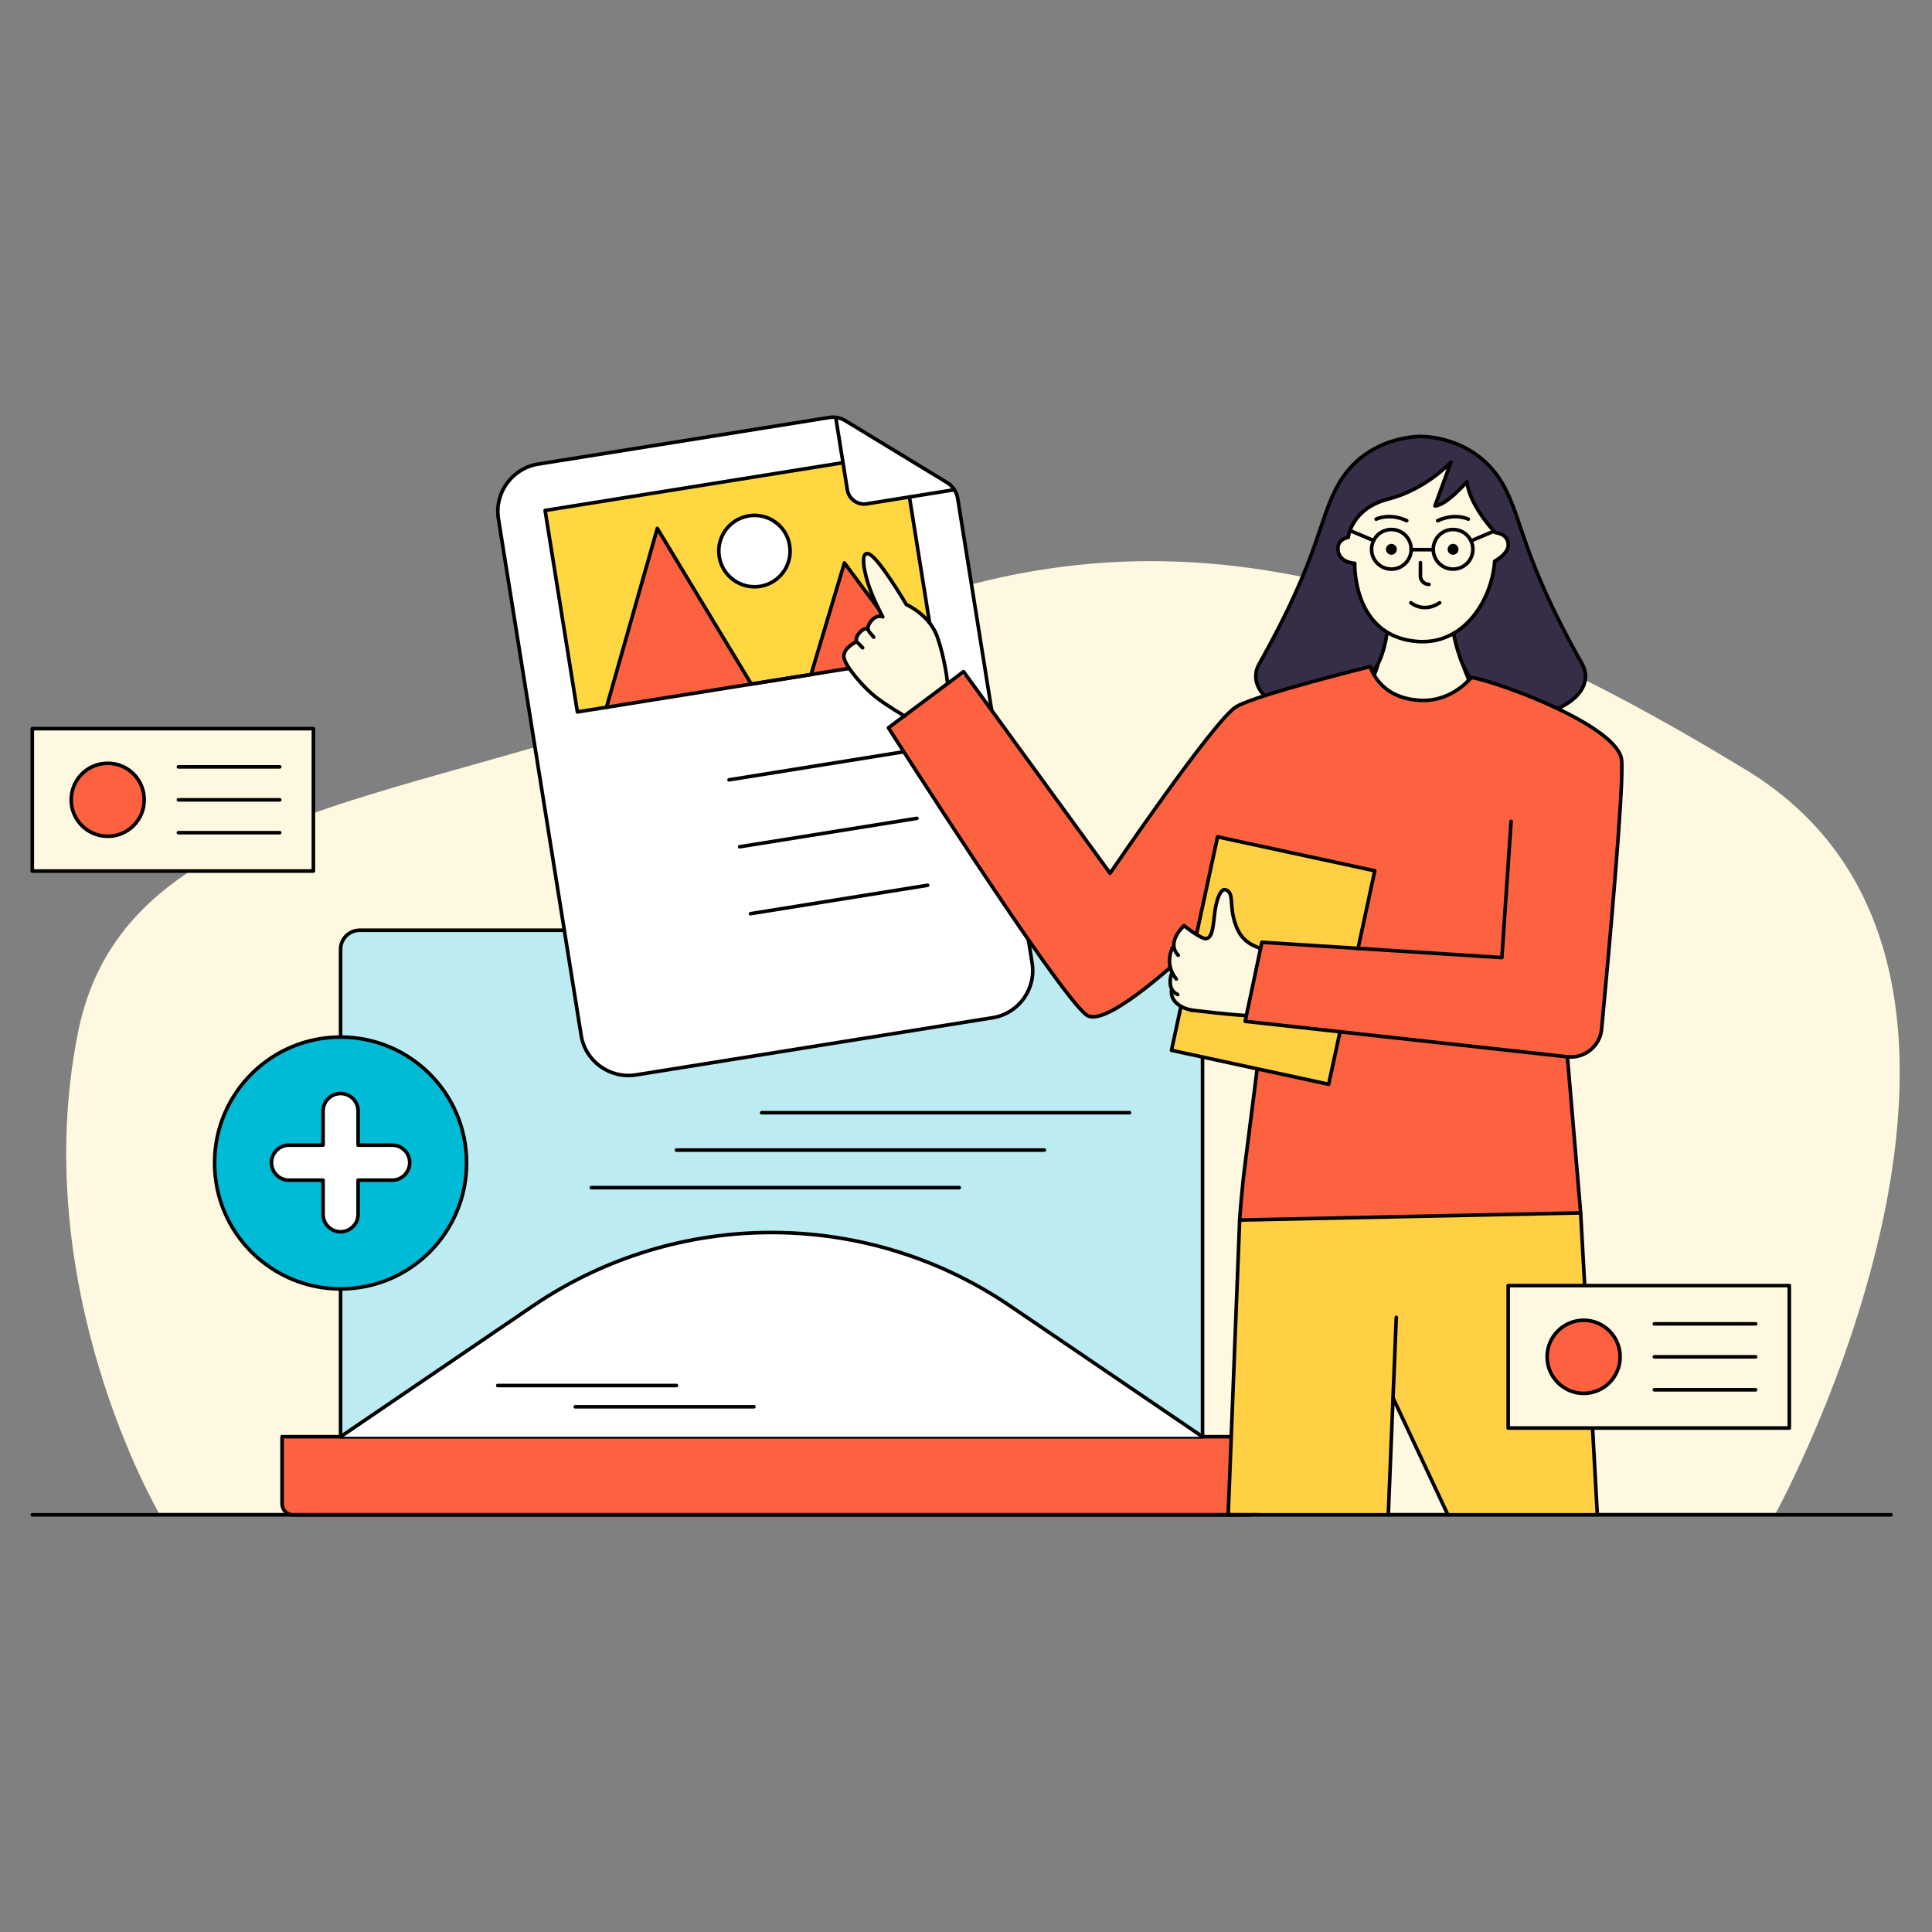 <svg version="1.2" xmlns="http://www.w3.org/2000/svg" viewBox="0 0 1400 1400" width="1400" height="1400">
	<rect x="0" y="0" width="1400" height="1400" fill="#808080" stroke="none"/>
	<title>Image &amp; Text Moderation-ai</title>
	<style>
		.s0 { fill: #fff8e1 } 
		.s1 { fill: #fc6140 } 
		.s2 { fill: #bcebf1 } 
		.s3 { fill: none;stroke: #000000;stroke-linecap: round;stroke-linejoin: round;stroke-width: 2.6 } 
		.s4 { fill: #ffffff } 
		.s5 { fill: #ffd740 } 
		.s6 { fill: #ffcf44 } 
		.s7 { fill: #362d46 } 
		.s8 { fill: #000000 } 
		.s9 { fill: #00bbd6 }

		.r1 {
	        animation: rotate-center 0.6s ease-in-out both;
}
@keyframes rotate-center {
  0% {
    -webkit-transform: rotate(0);
            transform: rotate(0);
  }
  100% {
    -webkit-transform: rotate(360deg);
            transform: rotate(360deg);
  }
}

.t1{
  animation:  text 3s linear infinite ;
  animation-delay: 3s;
}
.t2{
  animation: text 5s linear infinite ;
  animation-delay: 5s;
}
.t3{
  animation: text 7s linear infinite ;
  animation-delay: 7s;
}
  @keyframes text {
  0% {
    letter-spacing: -0.5em;
    -webkit-transform: translateZ(-700px);
            transform: translateZ(-700px);
    opacity: 0;
  }
  40% {
    opacity: 0.6;
  }
  100% {
    -webkit-transform: translateZ(0);
            transform: translateZ(0);
    opacity: 1;
  }
}

	</style>
	<g id="Layer 1">
		<g id="&lt;Group&gt;">
			<g id="&lt;Group&gt;">
				<g id="&lt;Group&gt;">
					<path id="&lt;Path&gt;" class="s0" d="m115.1 1096.3c0 0-95.6-163-58.6-348 37-185.1 292.2-162.9 530-280.4 237.9-117.4 441.2-54.4 678.6 89.9 237.5 144.2 21.8 538.5 21.8 538.5z"/>
					<g id="&lt;Group&gt;">
						<g id="&lt;Group&gt;">
							<path id="&lt;Path&gt;" class="s1" d="m204.4 1089.7v-48.6h709.4v48.6c0 4.4-3.6 8-8 8h-693.5c-4.4 0-7.9-3.6-7.9-8z"/>
							<path id="&lt;Path&gt;" class="s2" d="m260.6 674.1h597c7.6 0 13.8 6.2 13.8 13.8v353.2h-624.6v-353.2c0-7.6 6.2-13.8 13.8-13.8z"/>
							<path id="&lt;Path&gt;" class="s3" d="m204.4 1089.7v-48.6h709.4v48.6c0 4.4-3.6 8-8 8h-693.5c-4.4 0-7.9-3.6-7.9-8z"/>
							<path id="&lt;Path&gt;" class="s3" d="m260.6 674.1h597c7.6 0 13.8 6.2 13.8 13.8v353.2h-624.6v-353.2c0-7.6 6.2-13.8 13.8-13.8z"/>
							<path id="&lt;Path&gt;" class="s4 t2" d="m246.8 1041.1l139.4-94.8c104.4-70.9 241.4-70.9 345.7 0l139.5 94.8"/>
							<path id="&lt;Path&gt;" class="s3 t2" d="m246.8 1041.1l139.4-94.8c104.4-70.9 241.4-70.9 345.7 0l139.5 94.8"/>
						</g>
						<g id="&lt;Group&gt;">
							<g id="&lt;Group&gt;">
								<path id="&lt;Path&gt;" class="s4 " d="m612.3 304.7l74 45c4.1 2.5 6.9 6.7 7.7 11.5l53.9 336.5c3.1 19-9.8 36.8-28.7 39.8l-258.3 41.4c-19 3-36.8-9.8-39.8-28.8l-59.9-374c-3.1-18.9 9.8-36.7 28.7-39.8l211.2-33.8c3.8-0.6 7.8 0.2 11.2 2.2z"/>
								<path id="&lt;Path&gt;" class="s3 " d="m612.3 304.7l74 45c4.1 2.5 6.9 6.7 7.7 11.5l53.9 336.5c3.1 19-9.8 36.8-28.7 39.8l-258.3 41.4c-19 3-36.8-9.8-39.8-28.8l-59.9-374c-3.1-18.9 9.8-36.7 28.7-39.8l211.2-33.8c3.8-0.6 7.8 0.2 11.2 2.2z"/>
							</g>
							<g id="&lt;Group&gt;">
								<path id="&lt;Path&gt;" class="s5 t1" d="m420.5 515.6l-3.1-0.8-21.1-141.9 0.1-3.2c0 0 209.8-33.6 210.9-33.8 1.1-0.2 4 2.3 4 2.3l2.2 13.8c0 0 1.1 5.2 2.2 7.4 1 2.2 4.6 3.9 9.3 5.8 4.7 1.9 32.2-4.8 32.2-4.8l2.9 3.1 16.8 110z"/>
							</g>
							<path id="&lt;Path&gt;" class="s1 t1" d="m439.5 512.5l36.8-129.6 68.1 112.8 43.3-6.9 24.2-80.9 51.1 68.8"/>
							<path id="&lt;Path&gt;" class="s3 t1" d="m659 360.1l18.3 114.3-258.9 41.5-23.4-146 215.8-34.6"/>
							<path id="&lt;Path&gt;" class="s3 t1" d="m439.5 512.5l36.8-129.6 68.1 112.8 43.3-6.9 24.2-80.9 51.1 68.8"/>
							<path id="&lt;Path&gt;" class="s4 t1" d="m572.2 395.2c2.3 14.2-7.3 27.4-21.4 29.7-14.1 2.2-27.4-7.4-29.6-21.5-2.3-14.1 7.3-27.3 21.4-29.6 14.1-2.3 27.4 7.3 29.6 21.4z"/>
							<path id="&lt;Path&gt;" class="s3 t1" d="m572.2 395.2c2.3 14.2-7.3 27.4-21.4 29.7-14.1 2.2-27.4-7.4-29.6-21.5-2.3-14.1 7.3-27.3 21.4-29.6 14.1-2.3 27.4 7.3 29.6 21.4z"/>
							<path id="&lt;Path&gt;" class="s3 t1" d="m656.6 544.5l-128.3 20.6"/>
							<path id="&lt;Path&gt;" class="s3 t1" d="m664.4 593l-128.4 20.6"/>
							<path id="&lt;Path&gt;" class="s3 t1" d="m672.2 641.5l-128.4 20.6"/>
						</g>
						<g id="&lt;Group&gt;">
							<path id="&lt;Path&gt;" class="s0 " d="m655.6 518.9c0 0-12.4-7.2-20.9-13.7-8.5-6.6-22.8-22.8-23.2-29.3-0.4-6.6 9.2-10.9 9.2-10.9 0 0-1.5-2.9 2.7-7.1 4.2-4.2 5.9-1.2 5.9-1.2 0 0-1.7-2.8 2.5-7.3 4.1-4.4 7.9-2.4 7.9-2.4 0 0-6-10.9-9.6-21-3.6-10-7.5-27.4-0.3-24.5 7.2 3 27 36.6 27 36.6 0 0 16.8 7.3 22.5 23.6 5.6 16.4 7.2 32.3 7.2 32.3"/>
							<path id="&lt;Path&gt;" class="s6 " d="m1049.2 1097.7l-39.8-84.8-3.4 84.8-116-1.6 7.7-197.3c0 0 0.4-9.8-0.3-11.6-0.7-1.9 10.7-8.9 17.2-11.8 6.5-2.9 219.8-1.2 223.4-1.1 3.6 0.1 8.1 7.9 8.1 7.9l3 63 3.4 48.1 5.5 103.6z"/>
							<g id="&lt;Group&gt;">
								<path id="&lt;Path&gt;" class="s7" d="m1074.3 525.5c-26 0-130.8-8.1-136.9-9.8-6.1-1.7-18.7-8.6-22.3-12.3-3.6-3.8-5.3-9.2-5.4-14.3 0-5.1 3.8-9.8 6.4-14.4 2.6-4.6 6.4-12.9 9.1-17.7 2.7-4.9 6.5-12.7 6.5-12.7 0 0 7.8-16.3 10.3-21.9 2.4-5.6 5.6-12.8 7.5-17.6 2-4.8 4-12.5 5.3-15.6 1.2-3.1 6.2-15.7 8.2-21.5 2-5.8 4.4-11.5 7.7-17.1 3.4-5.5 10.9-14.1 13.6-16.4 2.8-2.2 12.6-9.2 16.5-10.9 4-1.8 16.1-5.7 19-6.2 2.9-0.5 11.7-2.1 19.8-0.6 8 1.4 19.4 5.9 24.1 8.6 4.6 2.8 13.6 9.4 16.7 13 3.1 3.5 8.1 11.1 11.1 16.3 3.1 5.3 8.5 22.4 10 26.5 1.6 4.1 8.1 21.3 9.4 25.1 1.4 3.8 11.3 27 13.5 32.2 2.1 5.1 8.5 18.4 9.6 21.4 1.1 3 8.7 13.9 10.6 17.4 1.8 3.5 4 8.3 4.3 11.3 0.4 3-0.8 8.7-3.1 12.5-2.2 3.8-7.8 9.1-14.4 11.6 0 0-31.2 13.1-57.1 13.1z"/>
								<path id="&lt;Path&gt;" class="s0" d="m1057.6 473.5c1.4 2.5 4.2 12.8 4.9 14 0.7 1.2 0.8 5.4-1.4 8.5-2.2 3-4.3 4.1-7.8 5.6-3.5 1.5-13.5 4.9-17.9 5.8-4.5 0.9-17.4-0.7-24.6-4-7.2-3.3-11.1-8.7-13.1-11.7-2-2.9-0.1-7.2 0.8-10.6 1-3.3 5.8-16.5 7-19.9 1.3-3.5 3.8-0.8 7.5 0.5 3.8 1.3 6.1 2 13.1 2.6 6.9 0.6 20.2-1.8 24-3 3.7-1.3 3.3 0.5 4.8 3.7 0 0 1.3 6 2.7 8.5z"/>
								<path id="&lt;Path&gt;" class="s3" d="m998.3 482.2c-18.6 61.7-103.9 31.1-85.8-1.2 44.5-78.8 42.9-105.5 57.9-131 20.5-34.8 59.1-33.7 59.1-33.7"/>
								<path id="&lt;Path&gt;" class="s3" d="m1029.5 316.3c0 0 38.5-1.1 59 33.7 15 25.5 13.4 52.2 57.9 131 18.2 32.3-67.4 62.9-86 1.2"/>
								<path id="&lt;Path&gt;" class="s0" d="m932.5 511.4c-0.3-1.3 0.3-2.4 3.2-3.5 3-1.1 9.3-2.7 15.8-4.2q-4.7 1.4-9.4 3c-3.5 1.2-6.7 2.8-9.6 4.7z"/>
								<path id="&lt;Path&gt;" class="s0" d="m1063 349.1c2 17.8 20.5 36.8 20.5 36.8 0 0 10.1 0.8 9.4 9.7-0.6 6.2-9.8 11.1-9.8 11.1-1.9 28.4-23.8 65.4-63.4 57.1-39.7-8.3-38-55.6-38-55.6 0 0-10.3-0.4-11.9-8.3-1.9-9.3 7.2-10.5 7.2-10.5 0 0 2-20.8 29.1-27.8 27.1-6.9 45.3-26.7 45.3-26.7l-11.6 31.7c8.3-0.3 23.2-17.5 23.2-17.5z"/>
								<path id="&lt;Path&gt;" class="s3" d="m1063 349.1c2 17.8 20.5 36.8 20.5 36.8 0 0 10.1 0.8 9.4 9.7-0.6 6.2-9.8 11.1-9.8 11.1-1.9 28.4-23.8 65.4-63.4 57.1-39.7-8.3-38-55.6-38-55.6 0 0-10.3-0.4-11.9-8.3-1.9-9.3 7.2-10.5 7.2-10.5 0 0 2-20.8 29.1-27.8 27.1-6.9 45.3-26.7 45.3-26.7l-11.6 31.7c8.3-0.3 23.2-17.5 23.2-17.5z"/>
								<path id="&lt;Path&gt;" class="s3" d="m1035.5 423.5c-3.4 0-6.2-2.7-6.2-6.1v-9.7"/>
								<path id="&lt;Path&gt;" class="s3" d="m1022.4 436.8c0 0 9.1 7.8 20.8 0"/>
								<path id="&lt;Path&gt;" class="s8" d="m1056.9 398.1c0 2.1-1.8 3.9-4 3.9-2.1 0-3.9-1.8-3.9-3.9 0-2.2 1.8-4 3.9-4 2.2 0 4 1.8 4 4z"/>
								<path id="&lt;Path&gt;" class="s8" d="m1012.2 398.1c0 2.1-1.8 3.9-3.9 3.9-2.2 0-4-1.8-4-3.9 0-2.2 1.8-4 4-4 2.1 0 3.9 1.8 3.9 4z"/>
								<path id="&lt;Path&gt;" class="s3" d="m995.4 391.7l-16.8-7.1"/>
								<path id="&lt;Path&gt;" class="s3" d="m1066.5 391.7l16.1-6.8"/>
								<path id="&lt;Path&gt;" class="s3" d="m1038.3 398.3h-14.3"/>
								<path id="&lt;Path&gt;" class="s3" d="m1064 376.2c0 0-9.4-4.8-22.2 1.1"/>
								<path id="&lt;Path&gt;" class="s3" d="m997.2 376.2c0 0 9.4-4.8 22.2 1.1"/>
								<path id="&lt;Path&gt;" class="s3" d="m1067.3 398.1c0 7.9-6.4 14.3-14.4 14.3-7.9 0-14.3-6.4-14.3-14.3 0-8 6.4-14.4 14.3-14.4 8 0 14.4 6.4 14.4 14.4z"/>
								<path id="&lt;Path&gt;" class="s3" d="m1022.6 398.1c0 7.9-6.4 14.3-14.3 14.3-8 0-14.4-6.4-14.4-14.3 0-8 6.4-14.4 14.4-14.4 7.9 0 14.3 6.4 14.3 14.4z"/>
							</g>
							<path id="&lt;Path&gt;" class="s1" d="m1162.6 533.6c5.9 4.4 10.5 8 11.6 13.8 1.2 5.9 0 25.7 0 25.7l-5.4 91.4c0 0-7.9 83.3-7.7 85.3 0.2 1.9-4.8 9.5-7.3 10.7-2.5 1.2-13.9 5.2-16.1 5.3-2.2 0.1-1.3 7.2-1.3 7.2l8.1 95.3c0 0 0.4 4.9 0.7 8.3 0.3 3.5-3.9 2.4-3.9 2.4l-226.5 4.8c0 0-12 0.9-14.4 0.3-2.4-0.5-2-1.7-1.4-10.3 0.7-8.7 2.1-20.9 2.2-21.8 0.1-0.9 8.8-69.6 8.8-69.6l12.9-103.5c0 0 6.2-49.3 6.3-50.1 0.1-0.7-0.1-5.4-1.4-5.6-1.4-0.3-34.5 35.7-34.5 35.7l-38.3 35.5-36.7 30.2c0 0-14.5 8.7-18.4 10.4-3.9 1.7-10.4 2.4-13.4-0.1-3.1-2.6-28.6-35.9-28.6-35.9l-80.5-118.4c0 0-29.9-46.6-30.3-46.9-0.3-0.3-2.1-4.4-1.9-6.5 0.2-2.1 7.2-6.6 7.2-6.6 0 0 41.3-31.6 42.4-32.2 1.1-0.5 6.6 2.7 6.6 2.7l11 16.7 47.1 63.2 30.8 41.2c0 0 10.3 15.3 11.9 17.5 1.6 2.2 2.6 2.5 4.4-0.1 1.8-2.6 27.9-38.7 27.9-38.7l25.1-35.9c0 0 25.9-32.9 29-35.8 3.1-3 6.4-6.5 10.3-8.7 3.8-2.1 19.8-7.6 26.1-9.1 6.2-1.4 21.4-6.1 31.2-8.8 9.7-2.7 29.4-8.5 34.7-8.5 5.4 0 3.2 3.2 5.9 6.8 2.7 3.6 8 9.8 10 11 2 1.2 13.6 5.3 22.1 5.2 8.6-0.1 14.4-1.2 20.7-3.6 6.4-2.4 10.6-6.4 14-9.8 3.3-3.4 5.1-2.4 8.6-2.3 3.5 0.1 16.8 5.1 24.6 8.2 7.8 3.1 36.2 16 43.1 19.6 0 0 16.8 10 22.7 14.4z"/>
							<path id="&lt;Path&gt;" class="s3" d="m1135.8 765.8l9.6 113.1-247.1 5.2c0 0 1.3-21.2 4.4-44.2 3.1-23 27.4-218.6 27.4-218.6 0 0-121.7 130.5-142.9 114.1-21.3-16.3-143.4-208-143.4-208l54.4-40.7 106.2 146.1c0 0 76.1-112 91.6-120.8 15.5-8.9 96.3-28.8 96.3-28.8"/>
							<path id="&lt;Path&gt;" class="s6" d="m964 780.3l-1.2 5.4-113.9-24.6 33.4-154.7 113.9 24.6-12.1 56.3c-3-1.2-13.2-0.6-16.7-1.1-13.1-2.1-21.8 0.3-35-1.7-0.2 0-0.7 0.2-0.9 0.2 0 0-1.7-0.7-1.7-0.7-0.7-0.1-2.1 0-2.7 0-0.5 0-1.7-0.3-2.1-0.3-0.4 0-1.3-0.4-1.7-0.3-0.6 0.1 4 3.6 3.5 3.7q-0.6 0.2-1.1 0.4-0.5 0.2-1 0.5-0.5 0.2-1 0.5-0.7 0.5-1.3 1.1-0.4 0.3-0.7 0.6-0.5 0.4-0.8 0.8-0.4 0.5-0.7 1-0.5 0.7-0.9 1.5-0.2 0.3-0.3 0.6-0.6 1.3-1 2.6 0 0 0 0-0.2 0.8-0.3 1.5 0 0.2 0 0.3-0.2 1.5-0.2 2.9 0 0.1 0 0.1 0.1 0.2 0.1 0.3c-0.5 0.6-0.9 1.2-1.3 1.9-3.4 6.7-5.7 14.1-8.1 21.3-1.3 0.3-2.5 1-3.3 2.3-2.3 3.5-1.2 7.4-2.6 11.2-0.8 2 4.1 1.4 8.3 2.5 3.4 0.9 57 6.2 60.3 7.1 0 0-1.8 8.4-2.4 11.1q-1.9 8.7-1.9 8.7c0 0-0.1 0.7-2.6 12.4z"/>
							<path id="&lt;Path&gt;" class="s3" d="m971 747.7l-8.2 38-113.9-24.6 33.4-154.7 113.9 24.6-12.1 56.3"/>
							<g id="&lt;Group&gt;">
								<path id="&lt;Path&gt;" class="s6" d="m870.2 678.4c0 0 7.3 7.2 9.8 6.6 2.5-0.6 3.3-3.4 4.6-11.5 1.3-8.1 3.9-13.7 6.4-12.6 4.3 1.9 1.3 7.2 3.8 16.7 2.4 9.6 7.4 12.5 17.1 15.6"/>
								<path id="&lt;Path&gt;" class="s6" d="m869 677.9c0 0-9.9 7.1-5 12.5"/>
								<path id="&lt;Path&gt;" class="s6" d="m861.4 691.1c0 0-3.5 8.3 1.2 9.9"/>
								<path id="&lt;Path&gt;" class="s6" d="m860.9 703c0 0-2.8 6.5 3 9.5"/>
								<path id="&lt;Path&gt;" class="s6" d="m870.8 720.9c0 0-11.5-2.4-9.8-11.1"/>
								<path id="&lt;Path&gt;" class="s6" d="m904.3 725.4c0 0 3.7 0.2-3.5-0.2-7.3-0.3-30.6-4.5-30.6-4.5"/>
							</g>
							<g id="&lt;Group&gt;">
								<path id="&lt;Path&gt;" class="s0" d="m916.6 688.2c1.2 0.6 2.5 4.8 1.6 13.6-0.9 8.9-1.8 19.1-3.1 25.1-1.2 6-4 8.8-9.6 9.1-5.6 0.3-24.6-1.2-30.2-1.3-5.7-0.2-19.5-5.5-23.8-8.9-4.3-3.5-3-14.5-3.2-17.1-0.1-2.5-1.1-9.6-1.2-13.7-0.2-4.1 3.4-10.1 3.5-12.2 0-2.2 2.2-7.6 5.1-9.8 2.9-2.3 10 3.5 13.2 5.2 3.1 1.8 5.4 1.2 8-1.9 2.7-3 5.4-20.9 6.9-25.7 1.5-4.8 4-7 6.6-3.9 2.5 3 0.8 8.2 1.1 12.5 0.3 4.4 4.3 13.8 6 17.3 1.6 3.6 8.7 6.8 14.1 10.3 0 0 3.9 0.8 5 1.4z"/>
								<path id="&lt;Path&gt;" class="s3" d="m858 670.8c0 0 12.9 10.3 16.3 9.3 3.5-1 4.5-5.2 5.7-16.8 1.2-11.6 4.6-19.8 8.2-18.5 6.3 2.3 2.4 10.2 6.6 23.6 4.3 13.5 11.7 17.3 25.7 20.9"/>
								<path id="&lt;Path&gt;" class="s3" d="m858 670.8c0 0-13.4 11.9-4.2 21.4"/>
								<path id="&lt;Path&gt;" class="s3" d="m849.6 686.7c0 0-6.3 12 2.8 22.7"/>
								<path id="&lt;Path&gt;" class="s3" d="m848.9 705.8c0 0-4 11 4.5 14.9"/>
								<path id="&lt;Path&gt;" class="s3" d="m864 732.1c0 0-16.7-2.5-15-15.1"/>
								<path id="&lt;Path&gt;" class="s3" d="m912.2 736c0 0 5.3-0.1-5.1 0-10.4 0.1-44.1-4.1-44.1-4.1"/>
							</g>
							<path id="&lt;Path&gt;" class="s1" d="m924.1 742.5c0 0-11-1.2-15.5-2.2-4.5-1.1-5.9 0-5.3-3.4 0.5-3.4 10.1-49.6 11.3-52.7 1.2-3.1 8.9-0.5 8.9-0.5 0 0 4.4 2.2 10.1 5.9z"/>
							<path id="&lt;Path&gt;" class="s3" d="m993.1 483.2c0 0 5.9 22.9 36.2 24.3 23.2 1.2 36.9-16.7 36.9-16.7 23 4.4 106.7 35.8 108.9 60.1 1.7 19.2-9.6 143-14.5 194.7-1.2 12.5-12.4 21.6-24.8 20.2l-233.5-25.7 12.1-57.3 173.9 11.1 6.7-98.7"/>
							<path id="&lt;Path&gt;" class="s3" d="m898.3 884.1l-8.3 213.6"/>
							<path id="&lt;Path&gt;" class="s3" d="m1145.4 878.9l12.1 218.8"/>
							<path id="&lt;Path&gt;" class="s3" d="m1049.2 1097.7l-39.8-84.8"/>
							<path id="&lt;Path&gt;" class="s3" d="m1011.8 954.6l-5.8 143.1"/>
							<path id="&lt;Path&gt;" class="s3" d="m655.6 518.9c0 0-12.4-7.2-20.9-13.7-8.5-6.6-22.8-22.8-23.2-29.3-0.4-6.6 9.2-10.9 9.2-10.9 0 0-1.5-2.9 2.7-7.1 4.2-4.2 5.9-1.2 5.9-1.2 0 0-1.7-2.8 2.5-7.3 4.1-4.4 7.9-2.4 7.9-2.4 0 0-6-10.9-9.6-21-3.6-10-7.5-27.4-0.3-24.5 7.2 3 27 36.6 27 36.6 0 0 16.8 7.3 22.5 23.6 5.6 16.4 7.2 32.3 7.2 32.3"/>
							<path id="&lt;Path&gt;" class="s3" d="m629.9 457.9l3.2 3.8"/>
							<path id="&lt;Path&gt;" class="s3" d="m621.6 465.8l3.5 3.6"/>
							<path id="&lt;Path&gt;" class="s3" d="m1053.3 459c0 0 4.1 22.7 12.4 32.4"/>
							<path id="&lt;Path&gt;" class="s3" d="m1005 459c0 0-2.1 18.4-10.4 28.1"/>
						</g>
						<g id="&lt;Group&gt;">
							<path id="&lt;Path&gt;" class="s9" d="m338.1 842.7c0 50.4-40.9 91.3-91.3 91.3-50.4 0-91.3-40.9-91.3-91.3 0-50.4 40.9-91.2 91.3-91.2 50.4 0 91.3 40.8 91.3 91.2z"/>
							<path id="&lt;Path&gt;" class="s3" d="m338.1 842.7c0 50.4-40.9 91.3-91.3 91.3-50.4 0-91.3-40.9-91.3-91.3 0-50.4 40.9-91.2 91.3-91.2 50.4 0 91.3 40.8 91.3 91.2z"/>
							<path id="&lt;Path&gt;" class="s4 r1" d="m296.9 842.5c0 7-5.7 12.7-12.7 12.7h-24.7v24.7c0 7-5.7 12.7-12.7 12.7-7 0-12.7-5.7-12.7-12.7v-24.7h-24.7c-7 0-12.7-5.7-12.7-12.7 0-7 5.7-12.7 12.7-12.7h24.7v-24.7c0-7 5.7-12.7 12.7-12.7 7 0 12.7 5.7 12.7 12.7v24.7h24.7c7 0 12.7 5.7 12.7 12.7z"/>
							<path id="&lt;Path&gt;" class="s3 r1" d="m296.9 842.5c0 7-5.7 12.7-12.7 12.7h-24.7v24.7c0 7-5.7 12.7-12.7 12.7-7 0-12.7-5.7-12.7-12.7v-24.7h-24.7c-7 0-12.7-5.7-12.7-12.7 0-7 5.7-12.7 12.7-12.7h24.7v-24.7c0-7 5.7-12.7 12.7-12.7 7 0 12.7 5.7 12.7 12.7v24.7h24.7c7 0 12.7 5.7 12.7 12.7z"/>
						</g>
						<g id="&lt;Group&gt;">
							<path id="&lt;Path&gt;" class="s0 t3" d="m23.4 528h203.7v103.2h-203.7z"/>
							<path id="&lt;Path&gt;" class="s3 t3" d="m23.4 528h203.7v103.2h-203.7z"/>
							<path id="&lt;Path&gt;" class="s1 t3" d="m104.5 579.6c0 14.6-11.8 26.4-26.4 26.4-14.7 0-26.5-11.8-26.5-26.4 0-14.7 11.8-26.5 26.5-26.5 14.6 0 26.4 11.8 26.4 26.5z"/>
							<path id="&lt;Path&gt;" class="s3 t3" d="m104.5 579.6c0 14.6-11.8 26.4-26.4 26.4-14.7 0-26.5-11.8-26.5-26.4 0-14.7 11.8-26.5 26.5-26.5 14.6 0 26.4 11.8 26.4 26.5z"/>
							<path id="&lt;Path&gt;" class="s3 t3" d="m129.3 555.7h73.4"/>
							<path id="&lt;Path&gt;" class="s3 t3" d="m129.3 579.6h73.4"/>
							<path id="&lt;Path&gt;" class="s3 t3" d="m129.3 603.4h73.4"/>
						</g>
						<g id="&lt;Group&gt;">
							<path id="&lt;Path&gt;" class="s0 t3" d="m1092.9 931.6h203.7v103.2h-203.7z"/>
							<path id="&lt;Path&gt;" class="s3 t3" d="m1092.9 931.6h203.7v103.2h-203.7z"/>
							<path id="&lt;Path&gt;" class="s1 t3" d="m1174 983.2c0 14.6-11.8 26.5-26.4 26.5-14.6 0-26.5-11.9-26.5-26.5 0-14.6 11.9-26.5 26.5-26.5 14.6 0 26.4 11.9 26.4 26.5z"/>
							<path id="&lt;Path&gt;" class="s3 t3" d="m1174 983.2c0 14.6-11.8 26.5-26.4 26.5-14.6 0-26.5-11.9-26.5-26.5 0-14.6 11.9-26.5 26.5-26.5 14.6 0 26.4 11.9 26.4 26.5z"/>
							<path id="&lt;Path&gt;" class="s3 t3" d="m1198.8 959.3h73.4"/>
							<path id="&lt;Path&gt;" class="s3 t3" d="m1198.8 983.2h73.4"/>
							<path id="&lt;Path&gt;" class="s3 t3" d="m1198.8 1007.1h73.4"/>
						</g>
						<path id="&lt;Path&gt;" class="s3 " d="m1370.3 1097.7h-1346.9"/>
						<path id="&lt;Path&gt;" class="s3 t2" d="m818.5 806.3h-266.6"/>
						<path id="&lt;Path&gt;" class="s3 t2" d="m756.8 833.4h-266.6"/>
						<path id="&lt;Path&gt;" class="s3 t2 " d="m695.1 860.6h-266.6"/>
					</g>
				</g>
				<path id="&lt;Path&gt;" class="s3" d="m690.3 355.1l-62.2 10c-6.7 1.1-13-3.5-14.1-10.2l-8.2-51.3"/>
			</g>
			<path id="&lt;Path&gt;" class="s3 t2" d="m360.7 1004h129.5"/>
			<path id="&lt;Path&gt;" class="s3 t2" d="m416.9 1019.4h129.4"/>
		</g>
	</g>
</svg>